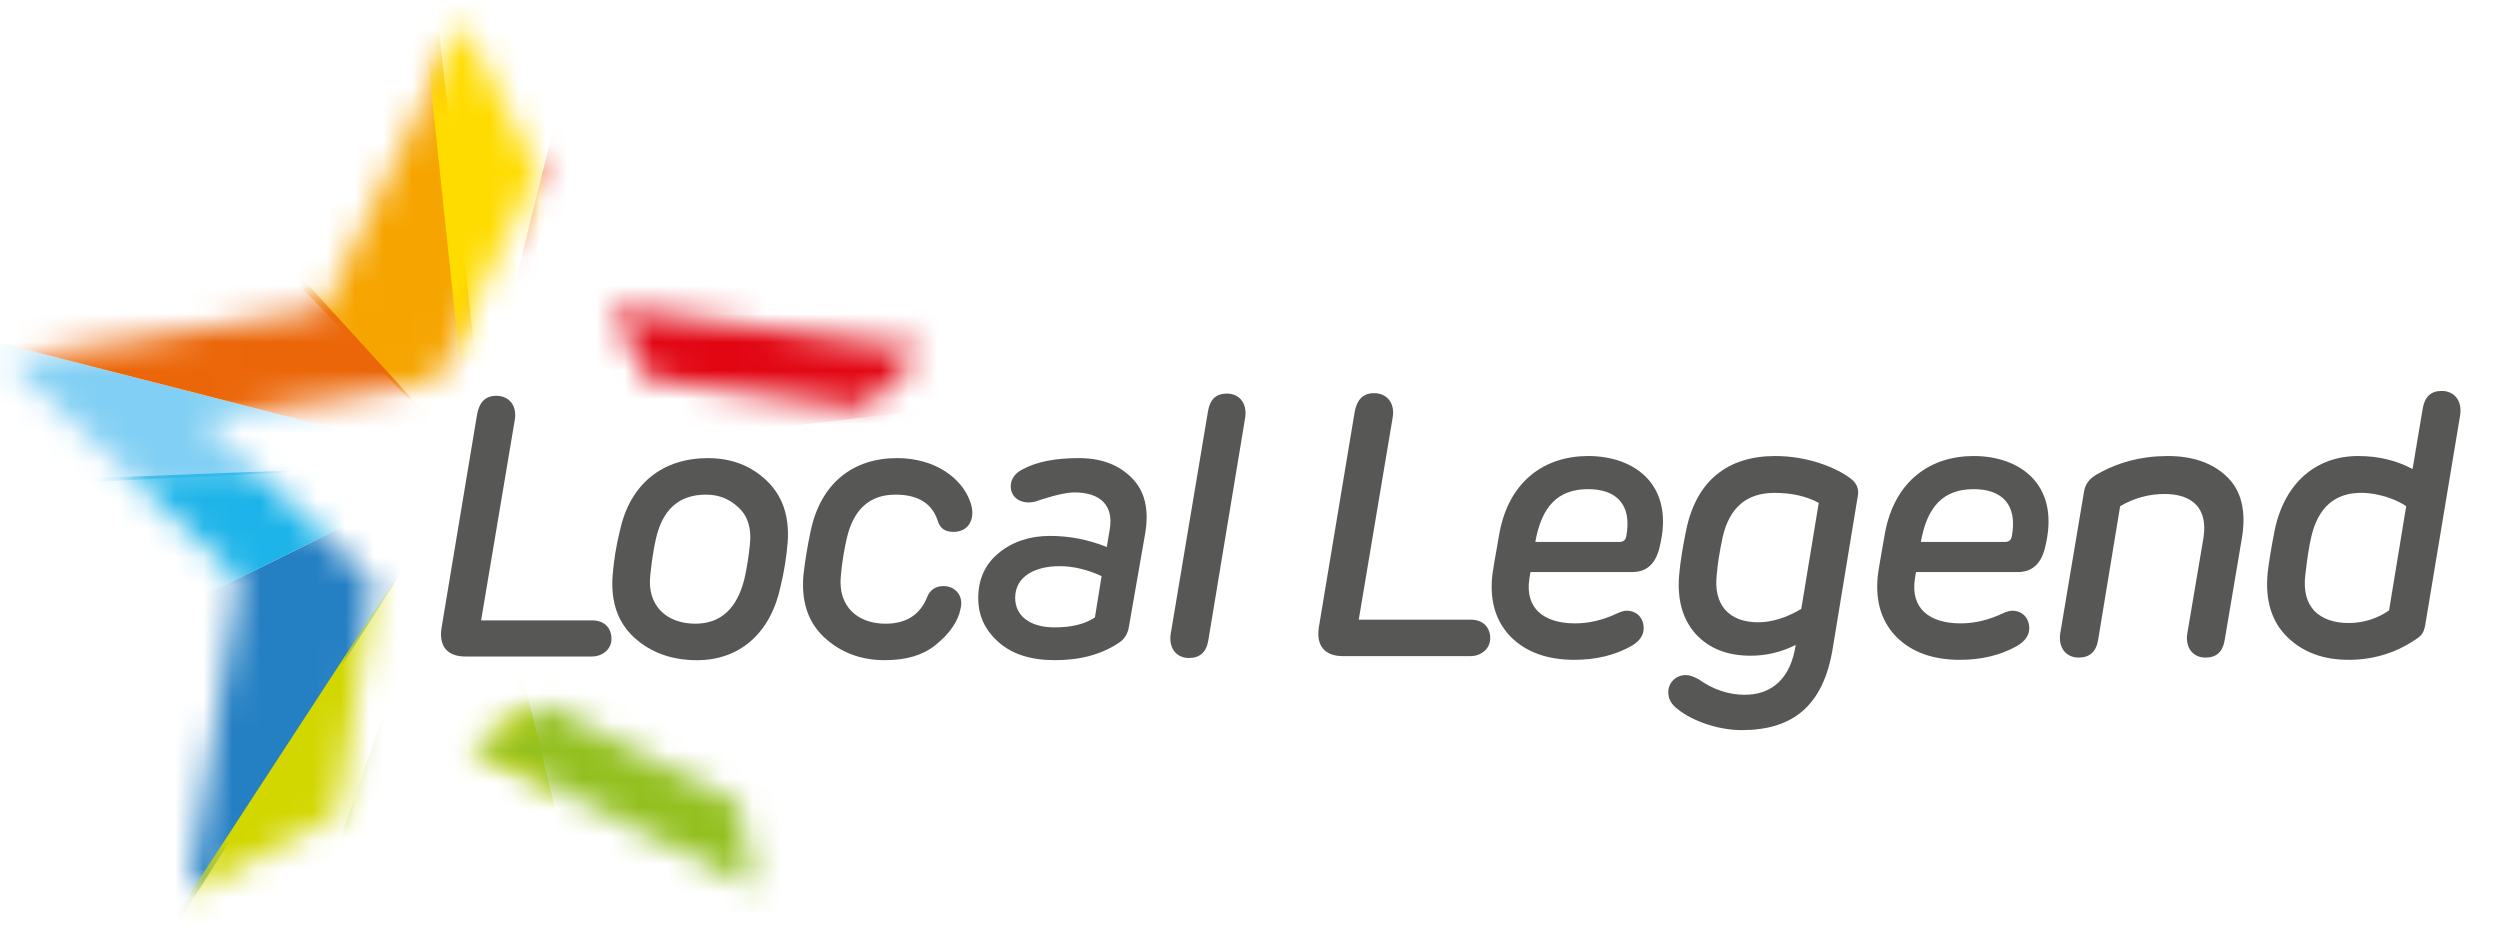<?xml version="1.0" encoding="UTF-8"?>
<svg width="88px" height="33px" viewBox="0 0 88 33" version="1.1" xmlns="http://www.w3.org/2000/svg" xmlns:xlink="http://www.w3.org/1999/xlink">
    <title>LL-tablet-icon</title>
    <defs>
        <polygon id="path-1" points="9.745 0.653 8.451 1.939 0.832 0.915 0.699 0.653 9.745 0.653"></polygon>
        <path d="M0.086,10.378 L2.444,5.484 L0.086,0.837 L0.086,10.378 L0.086,10.378 Z M6.326,12.801 L13.946,13.825 L16.027,11.757 L5.048,10.28 L6.326,12.801 Z" id="path-3"></path>
        <polygon id="path-5" points="5.494 8.851 0.258 3.862 11.382 2.128 12.173 0.487 16.571 0.487 16.571 2.149 15.368 4.646 7.063 5.941 10.116 8.851 5.494 8.851"></polygon>
        <polygon id="path-7" points="4.82 16.437 0.258 12.091 11.382 10.356 16.262 0.228 17.22 2.117 17.22 9.03 15.368 12.875 7.063 14.17 9.442 16.437"></polygon>
        <polygon id="path-9" points="4.112 15.762 0.258 12.091 11.382 10.356 16.262 0.228 16.571 0.838 16.571 10.377 15.368 12.875 7.063 14.17 8.734 15.762 4.112 15.762"></polygon>
        <polygon id="path-11" points="0.621 13.032 1.631 12.875 5.192 5.484 2.525 0.228 0.621 4.18 0.621 13.032"></polygon>
        <polygon id="path-13" points="0.449 0.22 4.741 4.31 2.957 15.409 8.211 12.582 9.481 4.423 5.071 0.22 0.449 0.22"></polygon>
        <polygon id="path-15" points="0.448 0.22 4.741 4.31 3.391 12.709 7.976 12.709 8.211 12.582 9.481 4.423 5.071 0.22 0.448 0.22"></polygon>
        <path d="M0.357,1.878 L2.909,4.31 L1.126,15.409 L6.379,12.582 L7.65,4.423 L3.239,0.219 L0.357,0.219 L0.357,1.878 Z M15.492,12.357 L11.211,10.168 L13.717,8.728 L15.492,9.636 L15.492,12.357 Z M11.123,10.123 L11.133,10.128 L11.123,10.123 Z" id="path-17"></path>
        <path d="M0.087,11.183 L0.885,10.754 L2.155,2.595 L0.087,0.623 L0.087,11.183 L0.087,11.183 Z M5.716,8.339 L15.559,13.373 L15.013,10.373 L8.222,6.899 L5.716,8.339 Z M5.628,8.294 L5.639,8.3 L5.628,8.294 Z" id="path-19"></path>
        <path d="M0.222,1.939 L10.065,6.973 L9.518,3.973 L2.727,0.499 L0.222,1.939 Z M0.134,1.894 L0.144,1.9 L0.134,1.894 Z" id="path-21"></path>
    </defs>
    <g id="SERP-Landing" stroke="none" stroke-width="1" fill="none" fill-rule="evenodd">
        <g id="1280---Desktop---Orange-JE-Basis---SERP-Landing---Orange-Phase-3" transform="translate(-1137, -230)">
            <g id="serp-listing-01-collectiononly-copy" transform="translate(338, 216)">
                <g id="LL-tablet-icon" transform="translate(799, 14)">
                    <g id="Group-23" transform="translate(14.653, 13.347)" fill="#575756">
                        <path d="M2.282,8.49 L6.195,8.49 C6.624,8.49 6.871,8.762 6.871,9.139 C6.871,9.502 6.56,9.762 6.183,9.762 L1.724,9.762 C1.085,9.762 0.787,9.385 0.89,8.75 L2.139,1.247 C2.217,0.806 2.438,0.585 2.815,0.585 C3.27,0.585 3.556,0.935 3.466,1.442 L2.282,8.49 Z" id="Fill-1"></path>
                        <path d="M11.344,4.518 C11.031,4.22 10.655,4.064 10.2,4.064 C9.251,4.064 8.665,4.583 8.431,5.635 C8.353,5.984 8.289,6.4 8.236,6.906 C8.119,7.997 8.834,8.607 9.822,8.607 C10.719,8.607 11.291,8.075 11.552,7.023 C11.642,6.621 11.707,6.205 11.747,5.778 C11.799,5.245 11.669,4.817 11.344,4.518 M12.332,3.57 C12.89,4.103 13.138,4.817 13.074,5.738 C13.034,6.231 12.956,6.763 12.813,7.335 C12.449,8.996 11.331,9.892 9.888,9.892 C9.003,9.892 8.263,9.632 7.678,9.1 C7.092,8.568 6.845,7.841 6.91,6.919 C6.949,6.426 7.027,5.894 7.17,5.323 C7.534,3.661 8.691,2.779 10.264,2.779 C11.084,2.779 11.773,3.038 12.332,3.57" id="Fill-3"></path>
                        <path d="M17.987,7.659 C18.09,7.412 18.285,7.283 18.559,7.283 C18.91,7.283 19.184,7.529 19.184,7.893 C19.184,7.983 19.156,8.1 19.118,8.244 C18.988,8.645 18.702,9.022 18.26,9.372 C17.817,9.723 17.233,9.891 16.491,9.891 C15.646,9.891 14.932,9.62 14.359,9.087 C13.787,8.555 13.541,7.815 13.631,6.868 C13.683,6.414 13.761,5.92 13.879,5.361 C14.229,3.662 15.373,2.778 16.921,2.778 C18.26,2.778 19.184,3.48 19.482,4.271 C19.547,4.428 19.573,4.569 19.573,4.7 C19.573,5.102 19.326,5.375 18.91,5.375 C18.623,5.375 18.442,5.258 18.364,5.011 C18.169,4.375 17.663,4.064 16.869,4.064 C15.958,4.064 15.387,4.583 15.152,5.609 C15.062,6.01 14.984,6.452 14.944,6.932 C14.84,7.983 15.517,8.607 16.518,8.607 C17.245,8.607 17.739,8.295 17.987,7.659" id="Fill-5"></path>
                        <path d="M23.888,8.386 L24.123,6.932 C23.615,6.699 23.122,6.582 22.641,6.582 C21.796,6.582 21.081,6.932 21.081,7.698 C21.081,8.322 21.587,8.737 22.472,8.737 C23.07,8.737 23.538,8.62 23.888,8.386 L23.888,8.386 Z M25.085,8.71 C25.046,8.957 24.929,9.152 24.746,9.269 C24.137,9.684 23.381,9.891 22.484,9.891 C21.639,9.891 20.976,9.684 20.495,9.256 C20.015,8.827 19.781,8.322 19.781,7.712 C19.781,7.036 20.027,6.504 20.509,6.114 C21.003,5.712 21.601,5.517 22.315,5.517 C22.992,5.517 23.655,5.647 24.305,5.907 L24.409,5.297 C24.552,4.453 24.097,3.986 23.16,3.986 C22.719,3.986 21.977,4.246 21.782,4.311 C21.275,4.428 20.925,4.154 20.925,3.778 C20.925,3.519 21.068,3.31 21.353,3.168 C21.835,2.909 22.484,2.778 23.317,2.778 C24.109,2.778 24.734,3.012 25.189,3.479 C25.644,3.934 25.8,4.583 25.658,5.427 L25.085,8.71 Z" id="Fill-7"></path>
                        <path d="M27.866,1.144 C27.931,0.715 28.152,0.507 28.53,0.507 C28.984,0.507 29.245,0.858 29.18,1.338 L27.88,9.191 C27.814,9.606 27.581,9.814 27.203,9.814 C26.748,9.814 26.488,9.464 26.553,8.983 L27.866,1.144 Z" id="Fill-9"></path>
                        <path d="M33.175,8.465 L37.122,8.465 C37.553,8.465 37.803,8.74 37.803,9.12 C37.803,9.486 37.488,9.748 37.108,9.748 L32.611,9.748 C31.969,9.748 31.667,9.368 31.772,8.726 L33.03,1.161 C33.109,0.716 33.333,0.492 33.713,0.492 C34.171,0.492 34.459,0.846 34.368,1.357 L33.175,8.465 Z" id="Fill-11"></path>
                        <path d="M42.354,5.729 C42.484,5.729 42.563,5.664 42.589,5.546 C42.812,4.381 42.209,3.871 41.252,3.871 C40.19,3.871 39.613,4.472 39.39,5.729 L42.354,5.729 Z M39.219,6.789 L39.18,7.025 C39.023,8.06 39.679,8.596 40.793,8.596 C41.277,8.596 41.776,8.479 42.275,8.243 C42.419,8.178 42.524,8.15 42.602,8.15 C42.97,8.15 43.205,8.413 43.205,8.766 C43.205,9.027 43.049,9.237 42.746,9.407 C42.169,9.722 41.514,9.879 40.767,9.879 C39.822,9.879 39.089,9.617 38.551,9.094 C38.014,8.557 37.79,7.85 37.869,6.973 C37.882,6.803 37.974,6.28 38.132,5.389 C38.484,3.556 39.744,2.705 41.252,2.705 C42.852,2.705 44.228,3.674 43.809,5.716 L43.756,5.951 C43.612,6.515 43.297,6.789 42.799,6.789 L39.219,6.789 Z" id="Fill-13"></path>
                        <path d="M45.985,5.559 C45.867,6.109 45.801,6.554 45.776,6.895 C45.658,7.929 46.195,8.557 47.231,8.557 C47.716,8.557 48.227,8.399 48.752,8.086 L49.367,4.355 C48.936,4.119 48.41,4.002 47.808,4.002 C46.824,4.002 46.222,4.525 45.985,5.559 L45.985,5.559 Z M49.866,9.434 C49.539,11.528 48.424,12.353 46.653,12.353 C45.776,12.353 44.884,12 44.425,11.633 C44.189,11.463 44.07,11.267 44.07,11.018 C44.07,10.703 44.32,10.415 44.687,10.415 C44.819,10.415 44.962,10.468 45.133,10.56 C45.645,10.926 46.195,11.109 46.759,11.109 C47.742,11.109 48.385,10.507 48.555,9.355 C48.057,9.604 47.532,9.734 46.968,9.734 C46.156,9.734 45.513,9.487 45.041,8.975 C44.582,8.465 44.385,7.785 44.45,6.934 C44.49,6.436 44.582,5.899 44.701,5.311 C45.054,3.582 46.156,2.705 47.834,2.705 C48.987,2.705 49.972,3.111 50.483,3.491 C50.705,3.661 50.784,3.857 50.745,4.092 L49.866,9.434 Z" id="Fill-15"></path>
                        <path d="M55.924,5.729 C56.056,5.729 56.134,5.664 56.16,5.546 C56.383,4.381 55.78,3.871 54.823,3.871 C53.761,3.871 53.184,4.472 52.961,5.729 L55.924,5.729 Z M52.79,6.789 L52.751,7.025 C52.593,8.06 53.249,8.596 54.363,8.596 C54.849,8.596 55.347,8.479 55.845,8.243 C55.989,8.178 56.095,8.15 56.173,8.15 C56.54,8.15 56.777,8.413 56.777,8.766 C56.777,9.027 56.619,9.237 56.318,9.407 C55.741,9.722 55.085,9.879 54.338,9.879 C53.394,9.879 52.66,9.617 52.122,9.094 C51.584,8.557 51.362,7.85 51.44,6.973 C51.453,6.803 51.545,6.28 51.702,5.389 C52.056,3.556 53.314,2.705 54.823,2.705 C56.422,2.705 57.8,3.674 57.38,5.716 L57.327,5.951 C57.183,6.515 56.868,6.789 56.37,6.789 L52.79,6.789 Z" id="Fill-17"></path>
                        <path d="M63.66,9.159 C63.595,9.591 63.372,9.8 62.979,9.8 C62.545,9.8 62.27,9.46 62.336,8.976 L62.9,5.637 C63.122,4.341 62.27,4.041 61.549,4.041 C60.985,4.041 60.461,4.185 59.976,4.472 L59.202,9.172 C59.137,9.591 58.901,9.8 58.521,9.8 C58.062,9.8 57.8,9.447 57.865,8.962 L58.704,3.962 C58.743,3.713 58.874,3.53 59.097,3.386 C59.87,2.928 60.723,2.705 61.654,2.705 C62.52,2.705 63.215,2.941 63.726,3.425 C64.237,3.91 64.421,4.629 64.263,5.586 L63.66,9.159 Z" id="Fill-19"></path>
                        <path d="M66.82,8.164 C67.096,8.439 67.502,8.583 68.014,8.583 C68.525,8.583 69.01,8.439 69.442,8.139 L70.045,4.472 C69.732,4.25 69.089,4.001 68.459,4.001 C67.527,4.001 66.939,4.525 66.702,5.558 C66.624,5.887 66.559,6.331 66.493,6.894 C66.427,7.457 66.545,7.876 66.82,8.164 M68.354,2.705 C69.075,2.705 69.704,2.862 70.269,3.163 L70.623,1.056 C70.689,0.624 70.911,0.414 71.291,0.414 C71.75,0.414 72.013,0.768 71.947,1.252 L70.714,8.661 C70.662,8.937 70.583,9.041 70.321,9.198 C69.626,9.656 68.853,9.879 68.014,9.879 C67.136,9.879 66.414,9.617 65.863,9.08 C65.313,8.544 65.077,7.797 65.167,6.828 C65.207,6.475 65.286,5.977 65.417,5.311 C65.771,3.621 66.899,2.705 68.354,2.705" id="Fill-21"></path>
                    </g>
                    <g id="Group-57" transform="translate(0, 0.547)">
                        <g id="Group-26" transform="translate(21.979, 11.886)">
                            <mask id="mask-2" fill="white">
                                <use xlink:href="#path-1"></use>
                            </mask>
                            <g id="Clip-25"></g>
                            <polygon id="Fill-24" fill="#EA5E65" mask="url(#mask-2)" points="22.152 0.653 22.152 7.317 -5.408 3.876"></polygon>
                        </g>
                        <g id="Group-29" transform="translate(16.484, 0)">
                            <mask id="mask-4" fill="white">
                                <use xlink:href="#path-3"></use>
                            </mask>
                            <g id="Clip-28"></g>
                            <polygon id="Fill-27" fill="#E20613" mask="url(#mask-4)" points="3.916 0.227 27.647 -0.043 27.647 12.539 0.086 15.762"></polygon>
                        </g>
                        <g id="Group-32" transform="translate(0, 8.229)">
                            <mask id="mask-6" fill="white">
                                <use xlink:href="#path-5"></use>
                            </mask>
                            <g id="Clip-31"></g>
                            <polygon id="Fill-30" fill="#81CFF4" mask="url(#mask-6)" points="-10.397 8.851 -10.989 0.487 16.571 7.534"></polygon>
                        </g>
                        <g id="Group-35">
                            <mask id="mask-8" fill="white">
                                <use xlink:href="#path-7"></use>
                            </mask>
                            <g id="Clip-34"></g>
                            <polyline id="Fill-33" fill="#F6A500" mask="url(#mask-8)" points="15.12 -2.482 17.22 16.437 -2.126 -3.653"></polyline>
                        </g>
                        <g id="Group-38">
                            <mask id="mask-10" fill="white">
                                <use xlink:href="#path-9"></use>
                            </mask>
                            <g id="Clip-37"></g>
                            <polygon id="Fill-36" fill="#EB6608" mask="url(#mask-10)" points="-10.989 8.715 -0.425 -2.892 16.571 15.762"></polygon>
                        </g>
                        <g id="Group-41" transform="translate(13.737, 0)">
                            <mask id="mask-12" fill="white">
                                <use xlink:href="#path-11"></use>
                            </mask>
                            <g id="Clip-40"></g>
                            <polygon id="Fill-39" fill="#FFDC00" mask="url(#mask-12)" points="0.621 -5.118 7.602 -0.043 2.834 15.762"></polygon>
                        </g>
                        <g id="Group-44" transform="translate(3.663, 15.543)">
                            <mask id="mask-14" fill="white">
                                <use xlink:href="#path-13"></use>
                            </mask>
                            <g id="Clip-43"></g>
                            <polyline id="Fill-42" fill="#2580C3" mask="url(#mask-14)" points="-12.301 12.709 12.908 0.22 1.837 17.583"></polyline>
                        </g>
                        <g id="Group-47" transform="translate(3.663, 15.543)">
                            <mask id="mask-16" fill="white">
                                <use xlink:href="#path-15"></use>
                            </mask>
                            <g id="Clip-46"></g>
                            <polygon id="Fill-45" fill="#1DB4E9" mask="url(#mask-16)" points="12.908 0.22 -12.3 12.709 -13.24 1.24"></polygon>
                        </g>
                        <g id="Group-50" transform="translate(5.495, 15.543)">
                            <mask id="mask-18" fill="white">
                                <use xlink:href="#path-17"></use>
                            </mask>
                            <g id="Clip-49"></g>
                            <polygon id="Fill-48" fill="#D2D700" mask="url(#mask-18)" points="15.492 18.286 0.357 16.646 11.076 0.219"></polygon>
                        </g>
                        <g id="Group-53" transform="translate(10.989, 17.371)">
                            <mask id="mask-20" fill="white">
                                <use xlink:href="#path-19"></use>
                            </mask>
                            <g id="Clip-52"></g>
                            <polygon id="Fill-51" fill="#93C01F" mask="url(#mask-20)" points="24.209 14.197 0.087 14.197 5.581 -1.609"></polygon>
                        </g>
                        <g id="Group-56" transform="translate(16.484, 23.771)">
                            <mask id="mask-22" fill="white">
                                <use xlink:href="#path-21"></use>
                            </mask>
                            <g id="Clip-55"></g>
                            <polygon id="Fill-54" fill="#00A65D" mask="url(#mask-22)" points="27.647 7.797 18.715 7.797 0.087 -8.009 27.647 -4.569"></polygon>
                        </g>
                    </g>
                </g>
            </g>
        </g>
    </g>
</svg>